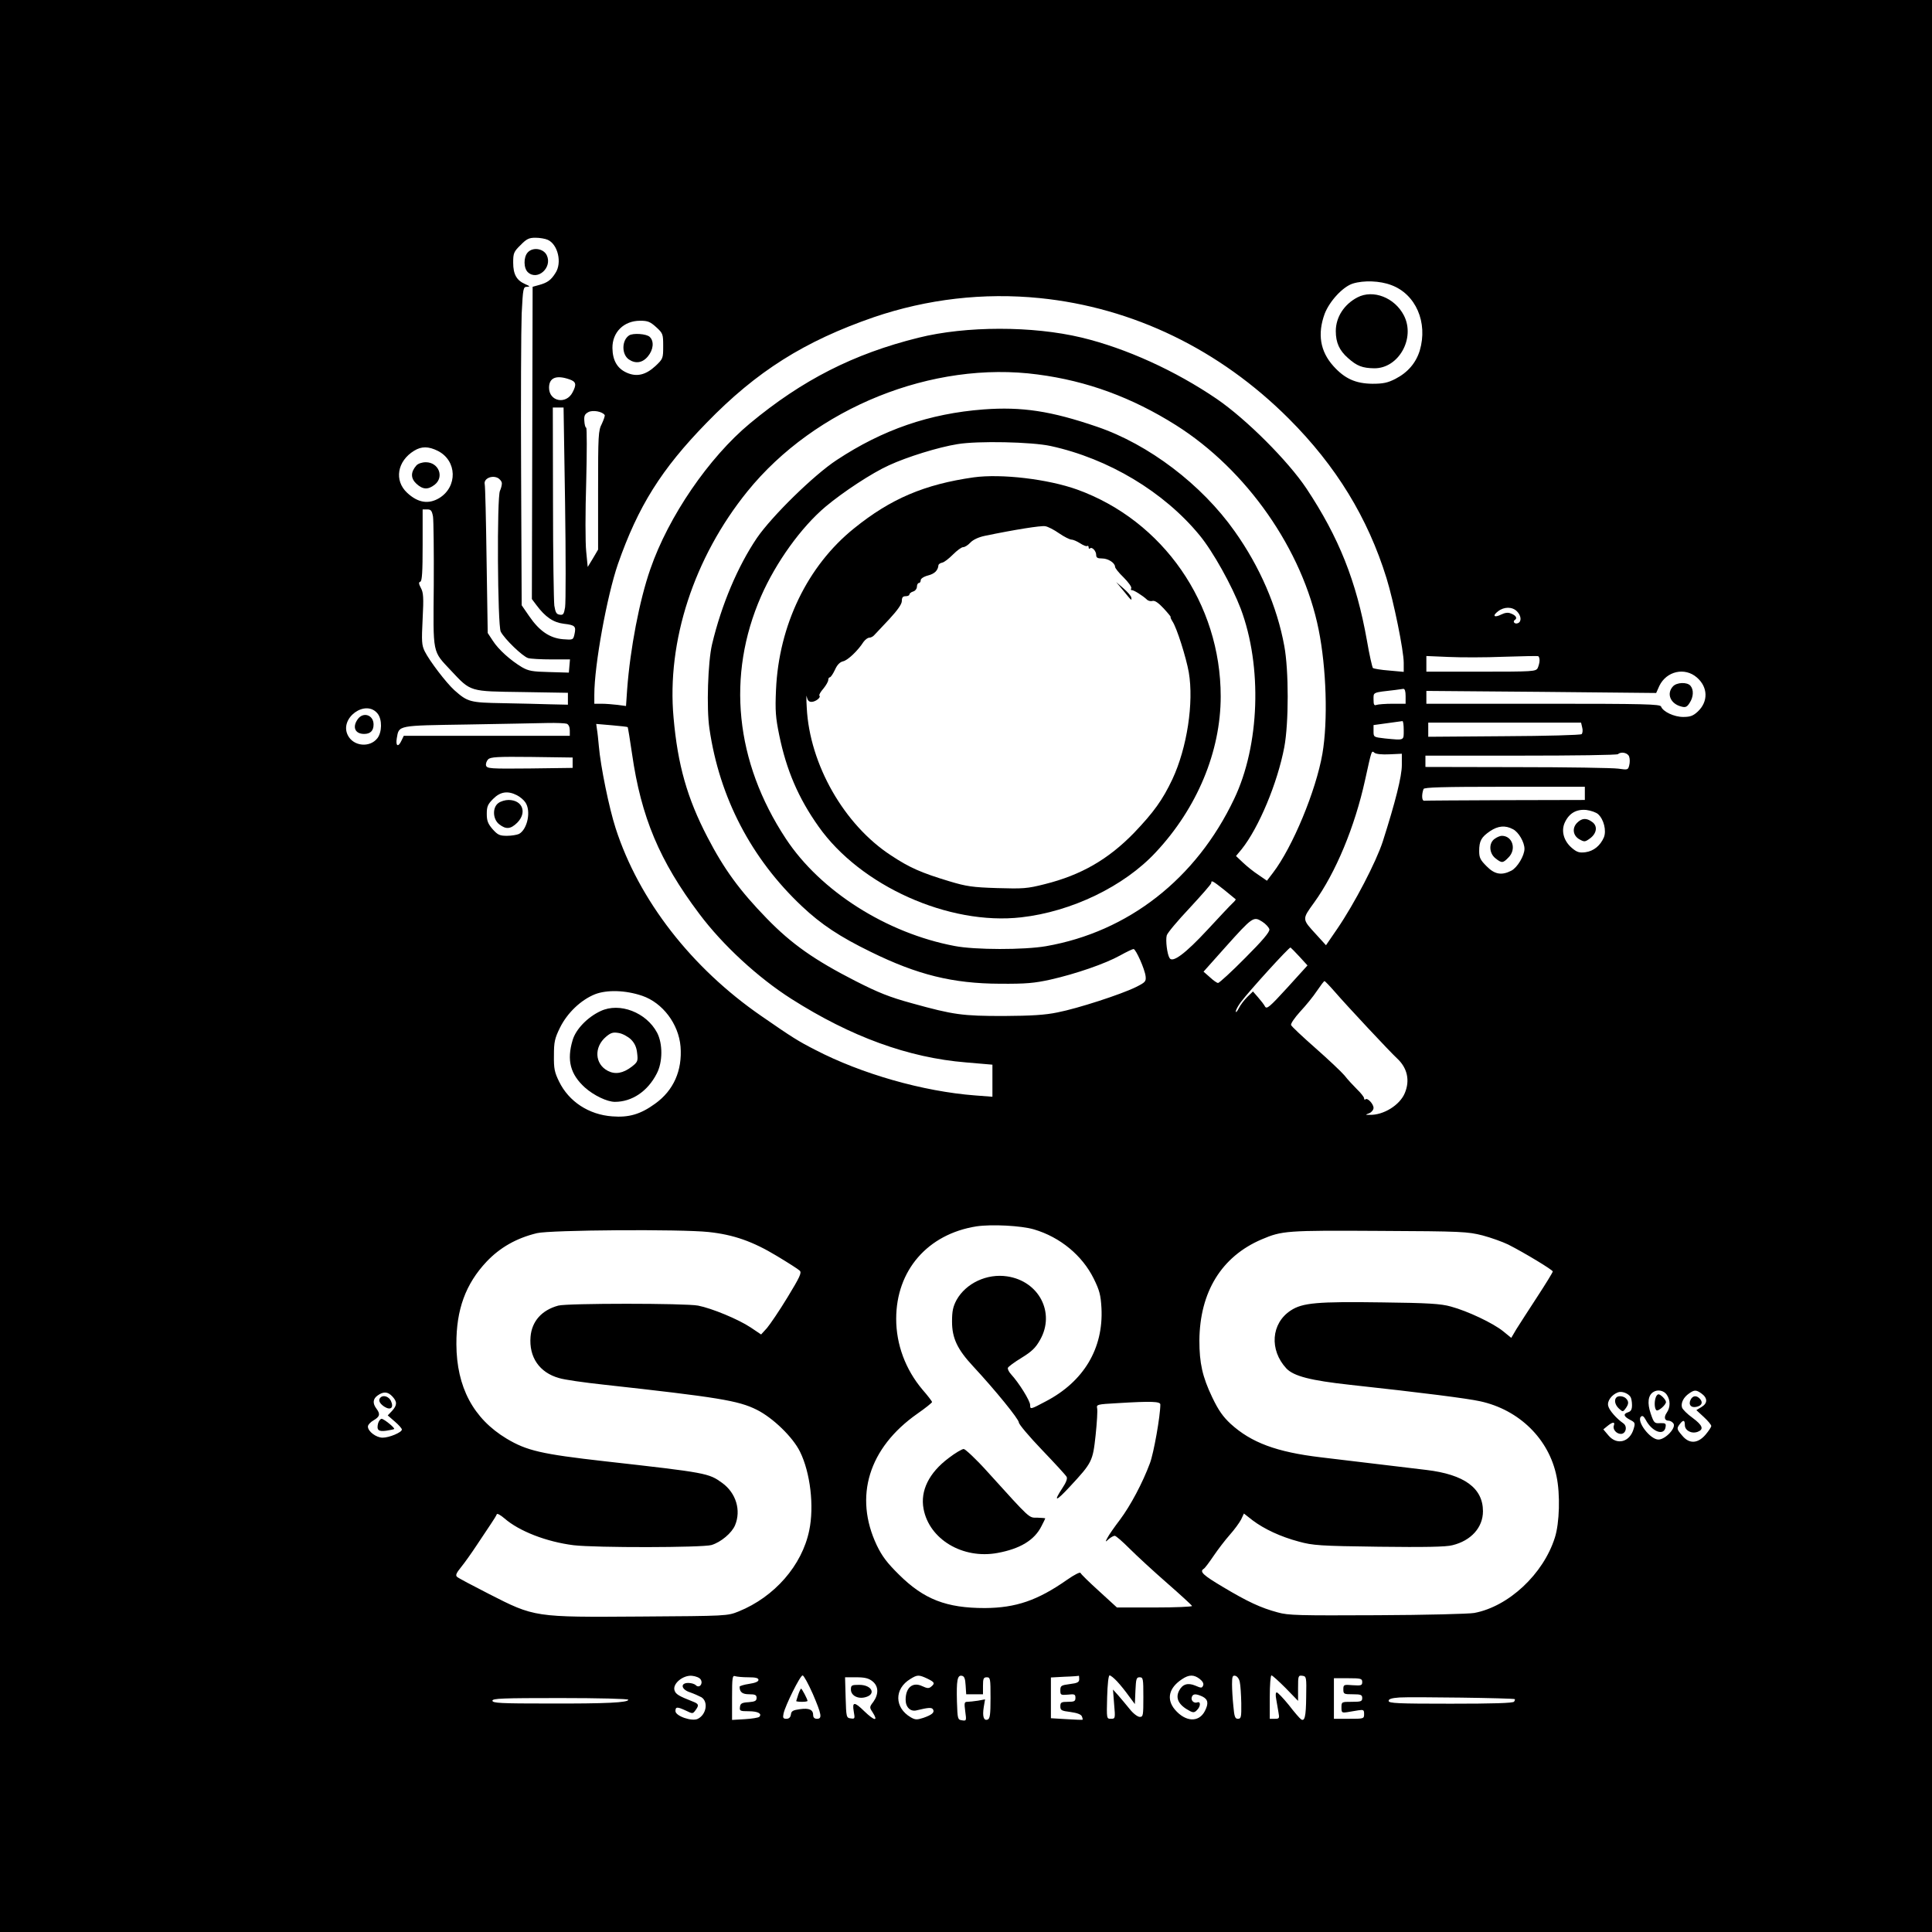 <?xml version="1.0" standalone="no"?>
<!DOCTYPE svg PUBLIC "-//W3C//DTD SVG 20010904//EN"
 "http://www.w3.org/TR/2001/REC-SVG-20010904/DTD/svg10.dtd">
<svg version="1.0" xmlns="http://www.w3.org/2000/svg"
 width="1024pt" height="1024pt" viewBox="0 0 1024 1024"
 preserveAspectRatio="xMidYMid meet">

<g transform="translate(0,1024) scale(0.1,-0.1)"
fill="#000000" stroke="none">
<path d="M0 5120 l0 -5120 5120 0 5120 0 0 5120 0 5120 -5120 0 -5120 0 0
-5120z m2903 3849 c54 -24 77 -122 41 -176 -23 -37 -42 -51 -85 -63 l-36 -10
-2 -827 -2 -828 24 -32 c47 -63 89 -92 145 -99 60 -7 66 -13 57 -55 -7 -31 -8
-31 -61 -27 -70 6 -125 43 -179 122 l-40 58 -3 701 c-2 386 0 766 3 845 7 136
8 142 29 142 17 1 15 3 -10 14 -46 20 -64 52 -64 114 0 50 3 58 39 93 32 33
45 39 79 39 23 0 52 -5 65 -11z m4471 -240 c130 -48 195 -198 151 -347 -20
-65 -63 -116 -129 -150 -41 -21 -65 -26 -122 -26 -89 1 -147 27 -207 94 -70
78 -85 170 -46 277 26 67 96 143 149 160 58 18 144 15 204 -8z m-1863 -69
c494 -50 953 -272 1320 -639 251 -251 419 -526 518 -846 38 -123 91 -383 91
-448 l0 -48 -77 7 c-43 3 -81 10 -86 13 -4 4 -19 70 -32 146 -56 315 -149 547
-320 805 -98 147 -318 367 -475 475 -220 150 -481 269 -718 326 -259 62 -612
62 -864 -1 -343 -85 -616 -224 -893 -454 -218 -181 -432 -494 -528 -772 -58
-166 -107 -423 -123 -638 l-6 -88 -45 6 c-25 3 -63 6 -84 6 l-39 0 0 48 c0
157 67 523 125 692 107 306 230 503 470 749 265 273 519 433 887 560 282 96
581 131 879 101z m-2033 -154 c36 -33 37 -37 37 -101 0 -65 -1 -67 -41 -105
-52 -48 -100 -59 -153 -35 -49 22 -74 64 -75 130 -1 84 60 145 147 145 40 0
53 -5 85 -34z m2023 -251 c261 -34 499 -122 731 -268 376 -237 672 -661 757
-1084 41 -203 50 -483 20 -658 -34 -196 -158 -495 -262 -631 l-32 -42 -45 31
c-25 16 -62 46 -82 65 l-37 35 30 36 c91 114 190 351 226 541 24 128 24 408 0
536 -38 209 -130 421 -263 608 -175 248 -456 461 -729 554 -245 84 -399 107
-602 92 -287 -22 -534 -107 -778 -268 -121 -79 -344 -298 -423 -413 -102 -151
-188 -354 -238 -564 -22 -93 -30 -339 -14 -446 53 -366 222 -690 491 -943 102
-96 200 -161 364 -241 248 -122 435 -168 685 -169 138 -1 182 3 268 22 133 30
290 84 369 128 34 19 66 34 71 34 12 0 60 -107 64 -145 3 -27 -2 -32 -52 -57
-77 -38 -307 -113 -415 -134 -67 -14 -139 -18 -285 -19 -219 0 -265 6 -485 67
-121 33 -180 57 -302 119 -215 110 -337 195 -469 331 -144 148 -227 262 -315
432 -107 206 -157 382 -179 632 -37 404 108 849 391 1199 359 444 982 695
1540 620z m-2482 -26 c34 -12 38 -26 16 -68 -34 -67 -125 -49 -125 24 0 53 38
69 109 44z m-24 -657 c4 -280 4 -528 0 -551 -6 -36 -10 -42 -28 -39 -18 2 -23
12 -29 48 -3 25 -7 271 -7 548 l-1 502 29 0 28 0 8 -508z m210 468 c2 -4 -5
-24 -15 -46 -19 -36 -20 -60 -20 -353 l0 -314 -27 -46 -28 -46 -8 82 c-5 46
-5 210 0 368 4 157 4 286 0 288 -5 1 -9 18 -10 37 -2 27 3 36 22 46 23 12 74
3 86 -16z m2364 -164 c307 -67 600 -243 789 -473 71 -86 171 -266 218 -389
115 -306 101 -725 -35 -1009 -201 -423 -561 -704 -997 -780 -116 -20 -376 -20
-484 1 -361 68 -712 291 -895 569 -269 408 -315 865 -131 1285 79 180 212 365
341 474 93 78 246 179 337 220 95 44 262 96 363 112 107 18 394 12 494 -10z
m-3248 -26 c102 -52 105 -190 7 -250 -57 -34 -113 -25 -170 28 -70 65 -53 168
37 223 39 24 76 24 126 -1z m339 -172 c0 -11 -5 -28 -10 -39 -17 -32 -13 -714
4 -747 21 -40 116 -131 145 -140 14 -4 70 -7 124 -7 l98 0 -3 -35 -3 -35 -104
3 c-90 2 -110 6 -145 26 -60 36 -124 93 -154 140 l-27 41 -6 385 c-3 212 -7
394 -10 404 -6 28 35 48 67 34 13 -6 24 -20 24 -30z m-365 -176 c3 -21 5 -184
4 -363 -3 -372 -9 -346 92 -454 106 -113 96 -109 377 -113 l242 -4 0 -31 0
-32 -92 2 c-51 2 -165 4 -253 6 -174 3 -186 6 -257 69 -43 39 -131 154 -157
206 -16 33 -17 52 -11 172 6 113 4 139 -9 163 -12 23 -13 31 -3 34 9 4 12 52
12 194 l0 189 24 0 c20 0 25 -6 31 -38z m5745 -502 c23 -23 26 -55 5 -63 -17
-7 -30 9 -15 18 14 9 3 25 -24 34 -13 6 -31 3 -49 -6 -38 -19 -49 -7 -17 17
32 25 75 25 100 0z m120 -261 c0 -11 -5 -29 -10 -40 -10 -18 -24 -19 -300 -19
l-290 0 0 42 0 41 118 -5 c64 -3 196 -3 292 1 96 3 178 5 183 3 4 -2 7 -12 7
-23z m834 -90 c59 -51 61 -128 4 -181 -24 -22 -39 -28 -77 -28 -48 0 -107 28
-117 55 -5 13 -85 15 -625 15 l-619 0 0 34 0 34 609 -5 609 -6 17 38 c38 78
135 100 199 44z m-1544 -99 l0 -40 -69 0 c-38 0 -76 -3 -85 -6 -13 -5 -16 1
-16 29 0 39 -7 36 115 50 17 2 36 5 43 6 8 0 12 -13 12 -39z m-5448 -93 c24
-31 23 -98 -2 -130 -40 -51 -126 -43 -156 15 -48 92 95 195 158 115z m5438
-87 c0 -56 5 -54 -99 -44 -61 7 -61 7 -61 39 l0 32 73 10 c39 5 75 10 80 11 4
1 7 -20 7 -48z m-4436 34 c10 -4 16 -18 16 -35 l0 -29 -440 0 -440 0 -12 -25
c-17 -37 -32 -31 -25 12 12 70 1 67 375 73 185 3 376 7 424 8 47 1 93 -1 102
-4z m5382 -20 c4 -14 2 -30 -3 -35 -5 -5 -189 -10 -411 -11 l-402 -3 0 38 0
37 405 0 405 0 6 -26z m-5059 2 c1 -1 12 -65 23 -142 48 -335 146 -568 356
-847 124 -166 312 -339 488 -451 316 -201 620 -312 926 -337 l140 -12 0 -85 0
-85 -92 7 c-275 21 -602 114 -848 242 -88 45 -119 64 -285 179 -370 255 -649
614 -772 995 -35 108 -80 329 -89 435 -3 33 -7 73 -10 89 l-4 29 82 -7 c45 -4
83 -8 85 -10z m4038 -144 l65 3 0 -60 c0 -60 -34 -195 -101 -405 -35 -108
-150 -329 -240 -461 l-61 -89 -51 56 c-77 84 -77 80 -12 170 115 159 216 403
270 649 36 163 34 158 50 145 9 -7 40 -10 80 -8z m1270 -13 c4 -11 4 -32 0
-46 -6 -24 -8 -24 -58 -17 -29 4 -270 8 -537 8 l-485 1 0 30 0 30 507 0 c278
0 510 3 514 8 16 15 53 7 59 -14z m-5600 -32 l0 -27 -227 -3 c-210 -2 -227 -1
-232 16 -2 9 3 24 11 32 12 13 50 15 231 13 l217 -3 0 -28z m5365 -162 l0 -35
-420 -1 c-231 -1 -426 -2 -432 -3 -12 -1 -14 32 -3 62 3 9 99 12 430 12 l425
0 0 -35z m-5660 -10 c16 -8 36 -25 44 -37 32 -45 12 -143 -33 -168 -11 -5 -40
-10 -64 -10 -39 0 -49 5 -76 35 -25 29 -31 45 -31 81 0 39 5 51 34 80 38 38
77 44 126 19z m5730 -100 c31 -28 45 -88 31 -123 -19 -44 -54 -73 -98 -79 -32
-4 -45 0 -71 22 -44 37 -59 91 -38 136 23 49 61 71 114 66 24 -3 52 -13 62
-22z m-451 -80 c30 -15 61 -69 61 -104 0 -36 -38 -100 -70 -116 -51 -26 -88
-20 -131 24 -33 33 -39 45 -39 80 0 54 11 74 58 106 42 28 80 32 121 10z
m-1531 -321 c31 -26 59 -48 61 -50 2 -2 -5 -11 -16 -21 -11 -10 -71 -74 -134
-142 -116 -125 -184 -176 -200 -149 -13 20 -22 95 -15 120 3 13 58 78 121 145
63 68 115 127 115 133 0 16 7 12 68 -36z m240 -210 c2 -14 -37 -60 -129 -152
-72 -73 -137 -132 -143 -132 -6 0 -26 14 -44 31 l-33 29 115 129 c146 163 150
165 196 136 19 -12 36 -31 38 -41z m160 -145 l42 -46 -107 -118 c-94 -103
-109 -115 -118 -100 -5 10 -22 32 -37 49 l-27 31 -30 -29 c-16 -16 -37 -43
-45 -60 -9 -17 -16 -25 -16 -17 0 8 12 30 27 50 45 60 256 292 263 289 3 -2
25 -24 48 -49z m187 -186 c62 -72 293 -319 330 -353 54 -50 69 -116 41 -183
-26 -64 -113 -118 -186 -116 -25 0 -25 0 -2 9 12 5 22 18 22 28 0 21 -33 56
-43 45 -4 -3 -7 -1 -7 6 0 6 -17 28 -37 47 -20 20 -51 53 -67 74 -17 20 -87
86 -154 145 -68 60 -126 114 -129 122 -3 7 19 39 48 71 30 32 70 81 89 110 19
28 37 52 40 52 3 0 28 -26 55 -57z m-3671 -21 c108 -37 193 -149 203 -269 10
-127 -37 -233 -135 -303 -77 -56 -139 -74 -227 -67 -124 9 -230 78 -282 185
-24 49 -28 69 -27 138 0 71 4 90 32 147 39 79 111 147 185 177 64 25 163 22
251 -8z m2076 -1238 c139 -41 256 -138 317 -261 31 -63 37 -87 41 -156 11
-214 -94 -390 -296 -495 -81 -43 -82 -43 -82 -19 0 22 -58 116 -102 164 -11
12 -18 27 -16 33 2 6 34 30 72 53 55 34 75 53 99 96 81 143 -6 311 -175 336
-107 16 -218 -36 -268 -125 -19 -36 -24 -59 -24 -115 0 -87 28 -147 112 -237
118 -127 242 -280 242 -297 0 -10 55 -75 123 -146 67 -70 126 -134 130 -142 6
-9 -2 -30 -22 -60 -50 -76 -35 -73 39 7 119 128 122 135 137 273 7 67 11 131
8 143 -4 20 0 21 108 27 180 11 227 9 227 -7 0 -61 -35 -258 -55 -311 -39
-105 -103 -225 -159 -300 -29 -38 -59 -81 -66 -95 -13 -24 -12 -25 7 -7 11 9
25 17 31 17 7 0 42 -31 79 -68 38 -38 127 -120 198 -182 72 -63 132 -118 133
-122 2 -4 -87 -8 -197 -8 l-201 0 -94 86 c-52 47 -96 90 -99 97 -2 6 -31 -8
-71 -36 -157 -110 -272 -149 -436 -150 -204 0 -323 46 -455 177 -64 63 -90 98
-118 156 -122 258 -43 516 215 697 43 30 78 58 78 62 0 4 -23 34 -51 66 -90
107 -139 239 -139 375 0 257 167 449 425 490 80 12 238 4 305 -16z m-1724 -14
c132 -14 234 -50 360 -126 60 -36 115 -71 123 -79 11 -11 0 -34 -65 -141 -43
-71 -93 -144 -109 -163 l-31 -34 -55 37 c-66 44 -207 102 -279 116 -69 13
-694 13 -741 0 -88 -24 -140 -83 -147 -165 -9 -108 47 -190 151 -219 28 -9
135 -24 237 -35 606 -67 713 -84 811 -133 86 -43 191 -145 229 -222 55 -111
76 -290 49 -418 -38 -185 -184 -352 -374 -429 -60 -24 -61 -24 -520 -27 -564
-4 -561 -4 -804 120 -86 44 -162 84 -168 90 -10 8 -5 20 21 52 18 22 55 74 82
115 27 41 61 92 76 114 15 22 29 45 31 51 2 6 20 -4 41 -22 78 -68 223 -124
366 -142 118 -14 682 -13 731 1 50 15 108 64 125 105 33 79 5 171 -68 224 -72
52 -80 54 -623 115 -336 38 -413 56 -520 120 -176 106 -265 273 -266 500 -1
184 49 320 160 438 71 75 159 125 267 151 71 17 761 22 910 6z m4102 -18 c45
-12 106 -34 135 -48 87 -44 237 -135 237 -143 0 -5 -37 -65 -82 -134 -46 -70
-95 -147 -111 -172 l-27 -46 -43 35 c-53 43 -188 107 -277 131 -53 15 -120 19
-365 22 -343 5 -422 -2 -484 -43 -104 -68 -114 -209 -23 -307 39 -41 128 -64
339 -87 386 -42 620 -72 688 -87 207 -45 365 -200 405 -398 20 -94 16 -248 -9
-325 -61 -193 -245 -365 -427 -399 -27 -5 -258 -11 -514 -12 -416 -2 -472 -1
-528 15 -90 24 -160 57 -289 134 -106 63 -127 82 -103 97 6 3 29 34 52 68 23
34 62 85 86 112 25 28 51 64 60 81 l15 32 46 -36 c61 -46 148 -87 246 -113 73
-20 110 -23 423 -27 241 -3 358 -1 390 8 99 24 162 94 162 180 0 123 -99 195
-300 219 -191 23 -438 52 -560 67 -235 28 -368 78 -477 177 -41 38 -65 72 -98
141 -52 109 -68 181 -68 301 2 257 117 445 330 536 108 46 131 48 623 45 440
-2 469 -4 548 -24z m784 -856 c4 -6 8 -25 8 -43 0 -23 -5 -33 -20 -38 -28 -9
-25 -22 9 -40 27 -14 29 -17 20 -47 -20 -72 -89 -90 -134 -36 l-27 32 22 18
c27 22 41 23 34 3 -8 -20 13 -45 37 -45 27 0 36 40 13 56 -36 25 -75 69 -80
92 -7 25 17 59 51 72 20 8 54 -4 67 -24z m192 12 c20 -29 20 -67 0 -96 -16
-23 -12 -42 10 -42 8 0 19 -6 25 -14 18 -22 -42 -86 -79 -86 -44 0 -117 97
-93 121 8 8 15 3 26 -17 33 -63 98 -87 105 -37 3 18 -1 21 -29 20 -30 -2 -33
1 -50 51 -19 55 -14 97 14 114 23 15 56 8 71 -14z m183 7 c34 -24 35 -52 2
-72 l-28 -17 39 -36 c22 -20 40 -42 40 -48 0 -6 -14 -27 -31 -47 -41 -47 -86
-49 -123 -4 -30 35 -30 38 -12 62 18 23 26 21 26 -6 0 -29 35 -48 68 -36 34
13 27 34 -27 74 -28 20 -53 45 -56 55 -7 24 8 54 37 74 28 20 38 20 65 1z
m-6937 -17 c26 -28 25 -46 -2 -76 l-23 -24 38 -33 c20 -17 37 -36 37 -42 0
-15 -67 -43 -102 -43 -34 0 -78 33 -78 59 0 9 14 24 30 33 33 19 37 33 15 62
-21 28 -19 52 7 70 31 22 54 20 78 -6z m1634 -1500 c14 -23 -8 -48 -26 -30 -7
7 -25 12 -40 12 -44 0 -38 -35 10 -50 20 -7 47 -19 60 -26 37 -24 26 -91 -19
-114 -30 -16 -119 14 -119 41 0 23 9 24 56 2 35 -17 36 -17 50 2 20 27 18 34
-13 46 -77 30 -92 40 -98 60 -11 35 45 81 92 77 21 -2 41 -10 47 -20z m252 12
c40 0 54 -4 54 -14 0 -9 -17 -16 -50 -21 -27 -4 -50 -11 -50 -15 0 -29 15 -40
51 -40 32 0 39 -4 39 -19 0 -16 -8 -20 -42 -23 -36 -2 -44 -7 -46 -25 -3 -21
0 -23 47 -23 48 0 72 -13 55 -30 -5 -4 -39 -10 -76 -12 l-68 -4 0 119 c0 105
2 118 16 113 9 -3 40 -6 70 -6z m342 -88 c47 -110 51 -132 22 -132 -13 0 -20
7 -20 19 0 29 -21 39 -70 32 -37 -5 -46 -10 -48 -28 -2 -15 -10 -23 -24 -23
-17 0 -20 5 -15 28 9 42 88 202 101 202 6 0 30 -44 54 -98z m607 81 c39 -19
42 -25 20 -43 -12 -10 -21 -9 -47 3 -50 24 -88 -7 -88 -72 0 -40 26 -65 59
-56 62 15 79 16 86 5 10 -16 -5 -29 -51 -45 -34 -11 -43 -11 -67 3 -87 51 -88
151 -2 203 37 23 45 23 90 2z m203 -36 l3 -47 45 0 44 0 0 45 c0 38 3 45 20
45 19 0 20 -7 20 -109 0 -89 -3 -110 -15 -115 -21 -8 -29 16 -21 66 l7 41 -38
-7 c-21 -3 -46 -6 -56 -6 -16 0 -17 -6 -11 -51 7 -49 6 -51 -17 -47 -23 3 -24
6 -27 98 -3 113 2 143 26 138 13 -2 18 -15 20 -51z m602 33 c0 -16 -9 -21 -50
-26 -46 -6 -50 -9 -50 -33 0 -25 2 -26 40 -23 35 4 40 2 40 -17 0 -18 -6 -21
-40 -21 -35 0 -40 -3 -40 -24 0 -21 6 -24 54 -30 36 -5 56 -13 60 -23 4 -9 5
-17 4 -18 -2 -1 -40 0 -85 3 l-83 5 0 108 0 108 73 4 c39 1 73 4 75 5 1 1 2
-7 2 -18z m201 -12 c17 -18 45 -53 62 -77 l32 -43 3 71 c3 63 5 71 22 71 19 0
20 -7 20 -105 0 -97 -1 -105 -19 -105 -11 0 -35 18 -53 41 -18 23 -46 55 -61
73 l-28 31 6 -77 c7 -77 6 -78 -17 -78 -23 0 -23 0 -20 115 2 68 7 115 13 115
6 0 24 -15 40 -32z m438 13 c15 -12 22 -24 18 -34 -6 -15 -10 -15 -42 -1 -39
16 -67 8 -85 -26 -22 -41 -3 -78 57 -109 17 -9 25 -8 37 5 20 19 21 48 2 41
-18 -7 -36 11 -29 29 6 17 21 18 56 2 30 -15 34 -36 13 -77 -32 -62 -103 -58
-159 8 -46 55 -32 115 38 161 37 25 63 25 94 1z m212 -16 c4 -17 7 -67 8 -112
1 -75 -1 -83 -18 -83 -15 0 -19 11 -24 68 -4 37 -7 89 -7 115 0 41 3 48 17 45
10 -2 21 -16 24 -33z m243 -32 l66 -68 0 68 c0 65 1 68 23 65 21 -3 22 -6 20
-112 -1 -105 -8 -133 -28 -118 -6 4 -35 37 -64 75 -30 37 -59 67 -64 67 -6 0
-7 -15 -3 -35 3 -19 9 -51 12 -70 6 -33 5 -35 -20 -35 l-26 0 0 115 c0 63 4
115 9 115 5 0 38 -30 75 -67z m-2190 36 c33 -26 34 -68 5 -109 -21 -27 -21
-30 -5 -54 33 -51 12 -49 -43 4 -53 52 -65 51 -56 -1 7 -39 6 -40 -16 -37 -23
3 -24 6 -27 111 l-3 107 59 0 c45 0 66 -5 86 -21z m2596 -4 c0 -18 -5 -20 -50
-17 -48 4 -50 3 -50 -22 0 -25 3 -26 50 -26 43 0 50 -3 50 -20 0 -18 -7 -20
-55 -20 -54 0 -55 0 -55 -30 0 -27 2 -29 30 -25 17 3 44 7 60 10 27 4 30 2 30
-20 0 -25 -2 -25 -80 -25 l-80 0 0 108 0 107 75 0 c68 0 75 -2 75 -20z m809
-91 c1 -1 0 -7 -4 -13 -4 -8 -113 -11 -336 -11 -281 0 -329 2 -329 15 0 10 16
15 58 18 61 4 605 -3 611 -9z m-4699 -3 c0 -15 -115 -21 -422 -20 -253 0 -298
2 -298 15 0 12 53 14 360 14 202 0 360 -4 360 -9z"/>
<path d="M2797 8902 c-23 -25 -22 -84 1 -105 51 -47 131 25 100 90 -17 36 -74
45 -101 15z"/>
<path d="M7195 8664 c-71 -37 -115 -105 -115 -179 0 -61 19 -103 65 -143 47
-42 76 -53 139 -54 129 -1 219 159 157 280 -49 95 -163 139 -246 96z"/>
<path d="M3334 8462 c-39 -26 -40 -100 -1 -127 35 -24 72 -19 101 16 29 35 34
80 10 103 -16 17 -90 22 -110 8z"/>
<path d="M5161 7710 c-260 -37 -440 -113 -635 -271 -246 -198 -398 -513 -413
-855 -5 -111 -2 -147 17 -240 38 -185 101 -333 208 -484 222 -315 691 -526
1075 -482 266 30 545 164 713 345 219 234 344 534 344 826 0 492 -305 931
-760 1096 -156 56 -403 85 -549 65z m453 -297 c26 -18 56 -33 65 -33 9 0 29
-9 45 -19 17 -11 33 -18 38 -15 4 3 8 0 8 -7 0 -7 3 -9 7 -6 10 11 33 -13 33
-34 0 -15 7 -19 32 -19 32 0 68 -24 68 -44 0 -7 20 -32 45 -56 25 -25 43 -50
41 -57 -3 -7 -2 -12 2 -11 8 3 59 -29 81 -50 7 -7 21 -10 30 -7 12 3 31 -10
59 -40 23 -25 39 -45 37 -45 -3 0 1 -10 9 -23 23 -33 73 -192 87 -271 27 -160
-9 -399 -87 -566 -52 -110 -99 -175 -203 -284 -137 -141 -281 -224 -473 -272
-94 -24 -116 -25 -253 -21 -130 4 -163 9 -253 36 -149 45 -211 72 -309 137
-249 162 -432 483 -447 783 -3 47 -2 74 0 59 4 -20 11 -28 25 -28 22 0 52 24
42 33 -3 4 6 20 21 37 14 17 26 38 26 46 0 8 4 14 8 14 5 0 17 18 27 39 12 27
26 42 44 46 25 6 78 56 108 103 9 12 22 22 30 22 8 0 20 6 26 13 7 7 42 45 80
85 45 49 67 80 67 97 0 18 5 25 20 25 11 0 20 4 20 9 0 5 9 13 20 16 11 3 20
15 20 26 0 10 5 19 10 19 6 0 10 7 10 15 0 8 16 19 39 25 35 9 53 27 55 55 1
5 10 11 20 13 11 2 36 22 57 43 21 21 45 39 54 39 9 0 26 11 38 24 14 15 43
29 77 36 159 33 298 55 320 51 14 -2 47 -19 74 -38z"/>
<path d="M5955 7108 c43 -53 44 -54 41 -35 -1 8 -19 29 -41 48 l-39 34 39 -47z"/>
<path d="M2207 7773 c-31 -35 -31 -68 0 -97 34 -31 61 -33 97 -5 52 41 21 119
-47 119 -20 0 -41 -7 -50 -17z"/>
<path d="M8867 6602 c-36 -39 -13 -93 45 -107 21 -6 30 -2 43 19 21 31 23 70
5 91 -17 21 -73 19 -93 -3z"/>
<path d="M1896 6428 c-30 -42 -14 -78 34 -78 33 0 50 17 50 50 0 51 -55 69
-84 28z"/>
<path d="M2642 5984 c-33 -23 -31 -86 4 -113 36 -28 60 -26 95 8 54 54 29 121
-46 121 -17 0 -41 -7 -53 -16z"/>
<path d="M8359 5879 c-28 -28 -22 -69 13 -88 25 -14 29 -14 55 5 37 27 42 67
11 88 -30 22 -54 20 -79 -5z"/>
<path d="M7922 5794 c-32 -22 -30 -76 4 -103 34 -27 40 -26 69 4 44 43 22 115
-35 115 -9 0 -26 -7 -38 -16z"/>
<path d="M3183 4881 c-69 -32 -131 -96 -148 -154 -32 -107 -12 -181 65 -251
47 -42 118 -76 159 -76 91 0 174 56 222 150 32 61 32 158 2 216 -57 108 -199
163 -300 115z m161 -150 c20 -20 30 -42 33 -73 5 -42 3 -47 -29 -72 -46 -35
-87 -42 -126 -22 -70 36 -75 126 -10 181 26 22 38 25 67 20 20 -3 49 -19 65
-34z"/>
<path d="M5028 2512 c-104 -78 -151 -173 -133 -269 30 -162 208 -268 392 -234
120 22 196 68 233 142 11 21 20 40 20 41 0 2 -19 3 -42 4 -46 0 -33 -12 -263
242 -60 67 -118 121 -127 122 -9 0 -45 -21 -80 -48z"/>
<path d="M8567 2833 c-13 -13 -7 -40 14 -59 20 -18 21 -18 35 1 17 23 18 37 2
53 -13 13 -41 16 -51 5z"/>
<path d="M8776 2834 c-9 -24 -7 -62 4 -69 10 -6 50 29 50 44 0 12 -28 41 -40
41 -4 0 -11 -7 -14 -16z"/>
<path d="M8961 2822 c-14 -27 2 -46 33 -38 28 7 33 25 14 44 -17 17 -36 15
-47 -6z"/>
<path d="M2017 2833 c-14 -13 -6 -31 19 -48 34 -22 53 -7 36 30 -11 23 -40 33
-55 18z"/>
<path d="M2004 2696 c-9 -36 2 -45 44 -39 20 3 39 7 41 9 6 5 -53 53 -66 54
-7 0 -15 -11 -19 -24z"/>
<path d="M4231 1259 c-6 -18 -11 -34 -11 -35 0 -2 14 -4 30 -4 17 0 30 2 30 5
0 9 -30 65 -34 65 -2 0 -9 -14 -15 -31z"/>
<path d="M4510 1285 c0 -31 36 -51 75 -41 61 15 37 66 -31 66 -40 0 -44 -2
-44 -25z"/>
</g>
</svg>
